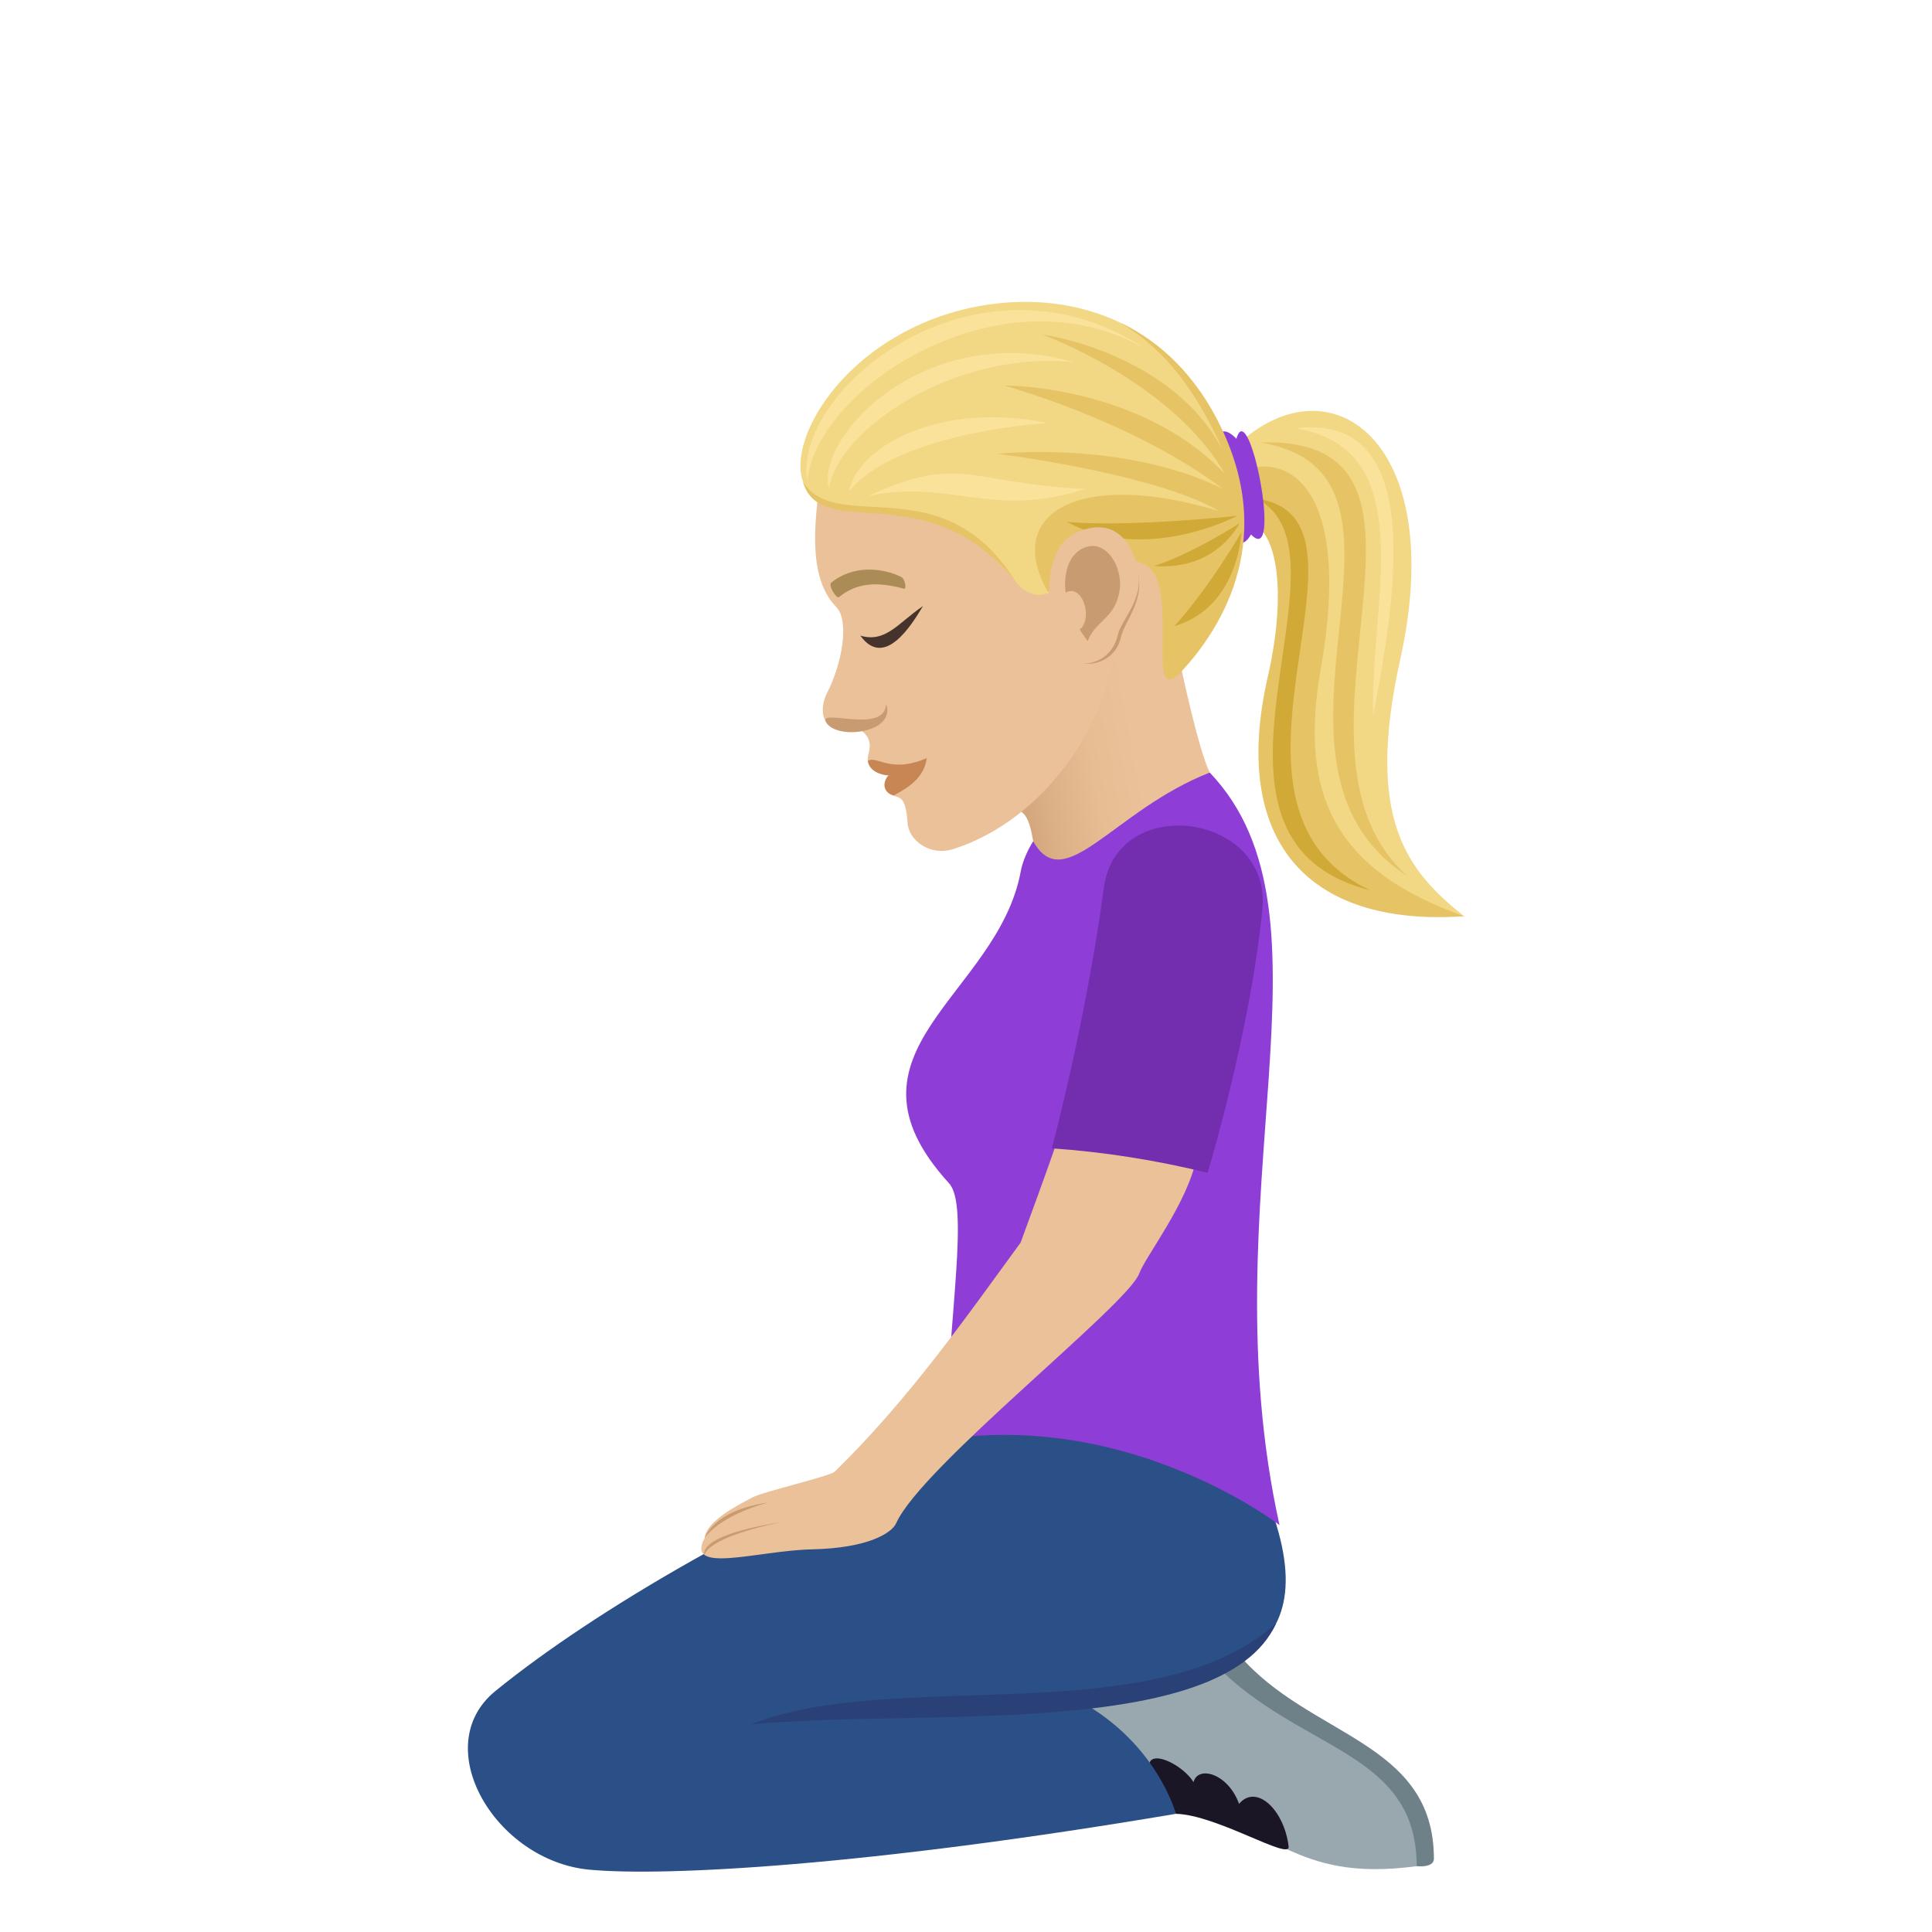 <svg xmlns="http://www.w3.org/2000/svg" xml:space="preserve" style="enable-background:new 0 0 64 64" viewBox="0 0 64 64"><path d="m40.986 14.739.103 2.239c4.733.533-3.404 12.126 7.411 13.374-1.904-1.514-3.283-3.242-2.114-8.514 1.594-7.185-2.285-10-5.4-7.1z" style="fill:#f2d785"/><path d="m40.943 15.683.022 1.591c1.327-.243 1.72 2.142 1.032 5.145-1.228 5.364 1.25 8.292 6.503 7.933-4.2-1.493-5.502-3.945-4.746-8.21 1.047-5.904-1.053-7.314-2.811-6.459z" style="fill:#e6c465"/><path d="M42.931 14.19c4.195.694 2.42 5.896 2.56 9.51.662-3.54 1.886-10.066-2.56-9.51z" style="fill:#fae29b"/><path d="M41.628 16.519c3.539 1.817-2.993 11.265 3.763 12.973-6.044-2.851.857-12.327-3.763-12.973z" style="fill:#d1a936"/><path d="M41.746 14.657c6.343 1.054-.981 10.56 4.878 14.367-4.786-4.282 2.44-14.593-4.878-14.367z" style="fill:#e6c465"/><path d="M40.958 14.535c-1.503-1.55-.471 4.845.484 3.17 1.07 1.129-.07-4.662-.484-3.17z" style="fill:#8e3ed6"/><linearGradient id="a" x1="-198.94" x2="-206.101" y1="-224.498" y2="-224.498" gradientTransform="scale(1 -1) rotate(10.532 -1173.176 1170.15)" gradientUnits="userSpaceOnUse"><stop offset=".307" style="stop-color:#ebc199"/><stop offset=".519" style="stop-color:#e7bd94"/><stop offset=".756" style="stop-color:#dcb087"/><stop offset="1" style="stop-color:#c99b71"/></linearGradient><path d="M33.059 27.038c.946-.638 1.066.304 1.167.83.32 1.666 3.065 1 5.848-2.276-.365-.73-.923-3.363-.923-3.363-1.144-9.002-3.694-.879-6.093 4.809z" style="fill:url(#a)"/><path d="M46.93 61.82s.57.064.57-.244c0-3.902-4.112-4.027-6.435-6.735-.246-.287-1.311.609-1.311.609l7.175 6.37z" style="fill:#6e8189"/><path d="M38.693 59.964c3.692.384 3.996 2.419 8.236 1.856 0-3.82-3.842-3.792-6.66-6.667-9.763.896-2.745 4.251-1.576 4.81z" style="fill:#99a8ae"/><path d="M42.688 61.168c-.152-1.238-1.08-2.083-1.643-1.413-.363-1.009-1.362-1.284-1.508-.72-.535-.863-2.648-1.576-.583 1.05 1.36.033 3.793 1.566 3.734 1.083z" style="fill:#1a1626"/><path d="M41.417 48.39s-5.012-4.679-10.107-.714c-5.869 2.332-11.573 5.638-14.897 8.339-2.25 1.83-.008 5.625 3.105 5.92 2.496.236 9.212-.122 19.436-1.85 0 0-.663-2.502-3.476-3.885 5.61-.372 9.046-1.5 5.94-7.81z" style="fill:#2b4f87"/><path d="M42.274 53.776c-4.041 3.631-12.698 1.453-17.393 3.347 5.595-.544 15.619.553 17.393-3.347z" style="fill:#2a4178"/><path d="M42.385 50.52s-4.861-3.758-11.075-2.844c.14-4.23.79-7.753.128-8.478-3.99-4.373 1.62-6.203 2.378-10.344.061-.334.247-.735.41-.987 1.032 1.854 2.655-1.025 5.848-2.275 4.533 4.75-.1 14.018 2.311 24.929z" style="fill:#8e3ed6"/><path d="M37.735 42.193c.218-.59 1.605-2.336 1.91-3.858l-4.644-.478s-.313.923-1.192 3.306c-1.737 2.375-3.672 5.16-6.154 7.585-.163.16-2.353.655-2.736.859-.475.253-1.52.775-1.578 1.345-.656 1.219 1.77.41 3.559.372 1.865-.039 2.646-.547 2.787-.866.833-1.871 7.666-7.227 8.048-8.265z" style="fill:#ebc199"/><path d="M25.441 49.775c-1.826.257-2.1 1.177-2.1 1.177s.427-.717 2.1-1.177zm.452.644c-2.903.467-2.551 1.09-2.551 1.09s0-.557 2.55-1.09z" style="fill:#c99b71"/><path d="M40.004 38.85s1.416-4.665 1.814-8.73c.312-3.182-4.826-3.896-5.252-.71-.592 4.43-1.723 8.63-1.723 8.63 1.72.118 3.451.392 5.16.81z" style="fill:#732eb0"/><path d="M27.12 16.17c-.08.958-.416 2.918.581 3.937.447.457.192 1.886-.3 2.842-.214.415-.19.873.06 1.072.384.306.805-.035 1.094.197.471.378.136.784.192.99 0 0 1.265-.119.854 1.146.156.09.405-.033.461.893.037.61.761 1.12 1.514.881 3.123-.993 5.272-4.377 5.302-6.882.066-5.372-.958-11.107-9.758-5.076z" style="fill:#ebc199"/><path d="M28.747 25.207c.073.596 1.32.73 1.955-.097-1.203.535-1.662-.102-1.955.097z" style="fill:#c98655"/><path d="M29.425 25.688c-.23.28-.132.583.176.666.513-.276 1.013-.595 1.101-1.244-.537.5-1.277.578-1.277.578z" style="fill:#c98655"/><path d="M27.352 23.896c.291.644 2.362.402 2-.588-.006 1.021-2.19.168-2 .588z" style="fill:#c99b71"/><path d="M29.857 19.113c-.616-.305-1.595-.408-2.323.19-.105.087.173.545.258.477.56-.456 1.221-.534 2.147-.279.107.03.04-.328-.082-.388z" style="fill:#ab8c57"/><path d="M28.501 21.056c.793 1.106 1.69-.337 2.074-.98-.82.558-1.24 1.232-2.074.98z" style="fill:#45332c"/><path d="M40.454 14.178c-2.184-4.583-6.858-4.801-9.913-3.462-3.35 1.468-4.725 4.656-3.687 5.634 1.283 1.209 3.66-.83 6.793 2.92 1.36 1.627 2.484-1.906 4.46-.807 1.18.657 3.69-1.469 2.347-4.285z" style="fill:#f2d785"/><path d="M33.647 19.27c-2.408-3.872-5.895-1.508-7.05-3.307.612 2.06 4.136-.313 7.05 3.307z" style="fill:#e6c465"/><path d="M26.74 15.925c.314-3.078 6.455-7.143 11.268-4.335-5.635-3.735-11.768 1.332-11.268 4.335z" style="fill:#fae29b"/><path d="M27.458 16.18c.288-1.905 4.101-4.594 8.12-4.183-4.942-1.414-8.572 2.494-8.12 4.183zm1.313.247c3.05-1.415 3.394-.392 7.188-.23-3.142 1.003-4.4-.336-7.188.23z" style="fill:#fae29b"/><path d="M28.122 16.293c.96-1.27 3.724-2.057 6.57-2.281-3.642-.745-6.328.84-6.57 2.28z" style="fill:#fae29b"/><path d="M40.46 14.18c-.837-1.744-2.025-2.86-3.353-3.494 1.155.707 2.304 1.758 3.439 4.305-1.686-3.326-6.017-3.91-6.017-3.91s4.287 1.563 6.036 4.6c-2.835-2.948-7.306-2.91-7.306-2.91s4.211 1.137 7.247 3.42c-3.303-1.617-7.463-1.158-7.463-1.158s5.198.64 7.347 1.9c-4.654-1.413-7.178.08-5.671 2.682 0 0 1.702-1.746 3.235-.894 1.181.657-.092 4.903 1.197 3.508 1.146-1.24 3.18-4.151 1.309-8.05z" style="fill:#e6c465"/><path d="M38.902 20.742c2.135-.627 2.22-3.109 2.22-3.109s-1.02 1.771-2.22 3.11zm-.677-1.992c2.094.16 2.829-1.412 2.829-1.412s-1.575 1.017-2.829 1.412zm2.761-1.663s-3.618.389-5.643.2c2.623 1.415 5.643-.2 5.643-.2z" style="fill:#d1a936"/><path d="M35.927 21.973c.172.056 1.01-.01 1.21-.879.112-.481.697-1.105.587-1.96-.138-1.1-3.016 2.44-1.797 2.839z" style="fill:#c99b71"/><path d="M35.577 17.684c-1.316.654-.923 3.88.296 4.28.172.056.957-.063 1.156-.932.112-.481.797-1.123.687-1.979-.138-1.099-.832-2.02-2.14-1.37z" style="fill:#ebc199"/><path d="M35.743 18.242c-.319.224-.528.732-.44 1.39.544-.318.919.849.465 1.22a4.5 4.5 0 0 0 .264.386c.27-.7.903-.738 1.054-1.67.137-.843-.55-1.881-1.343-1.326z" style="fill:#c99b71"/></svg>
